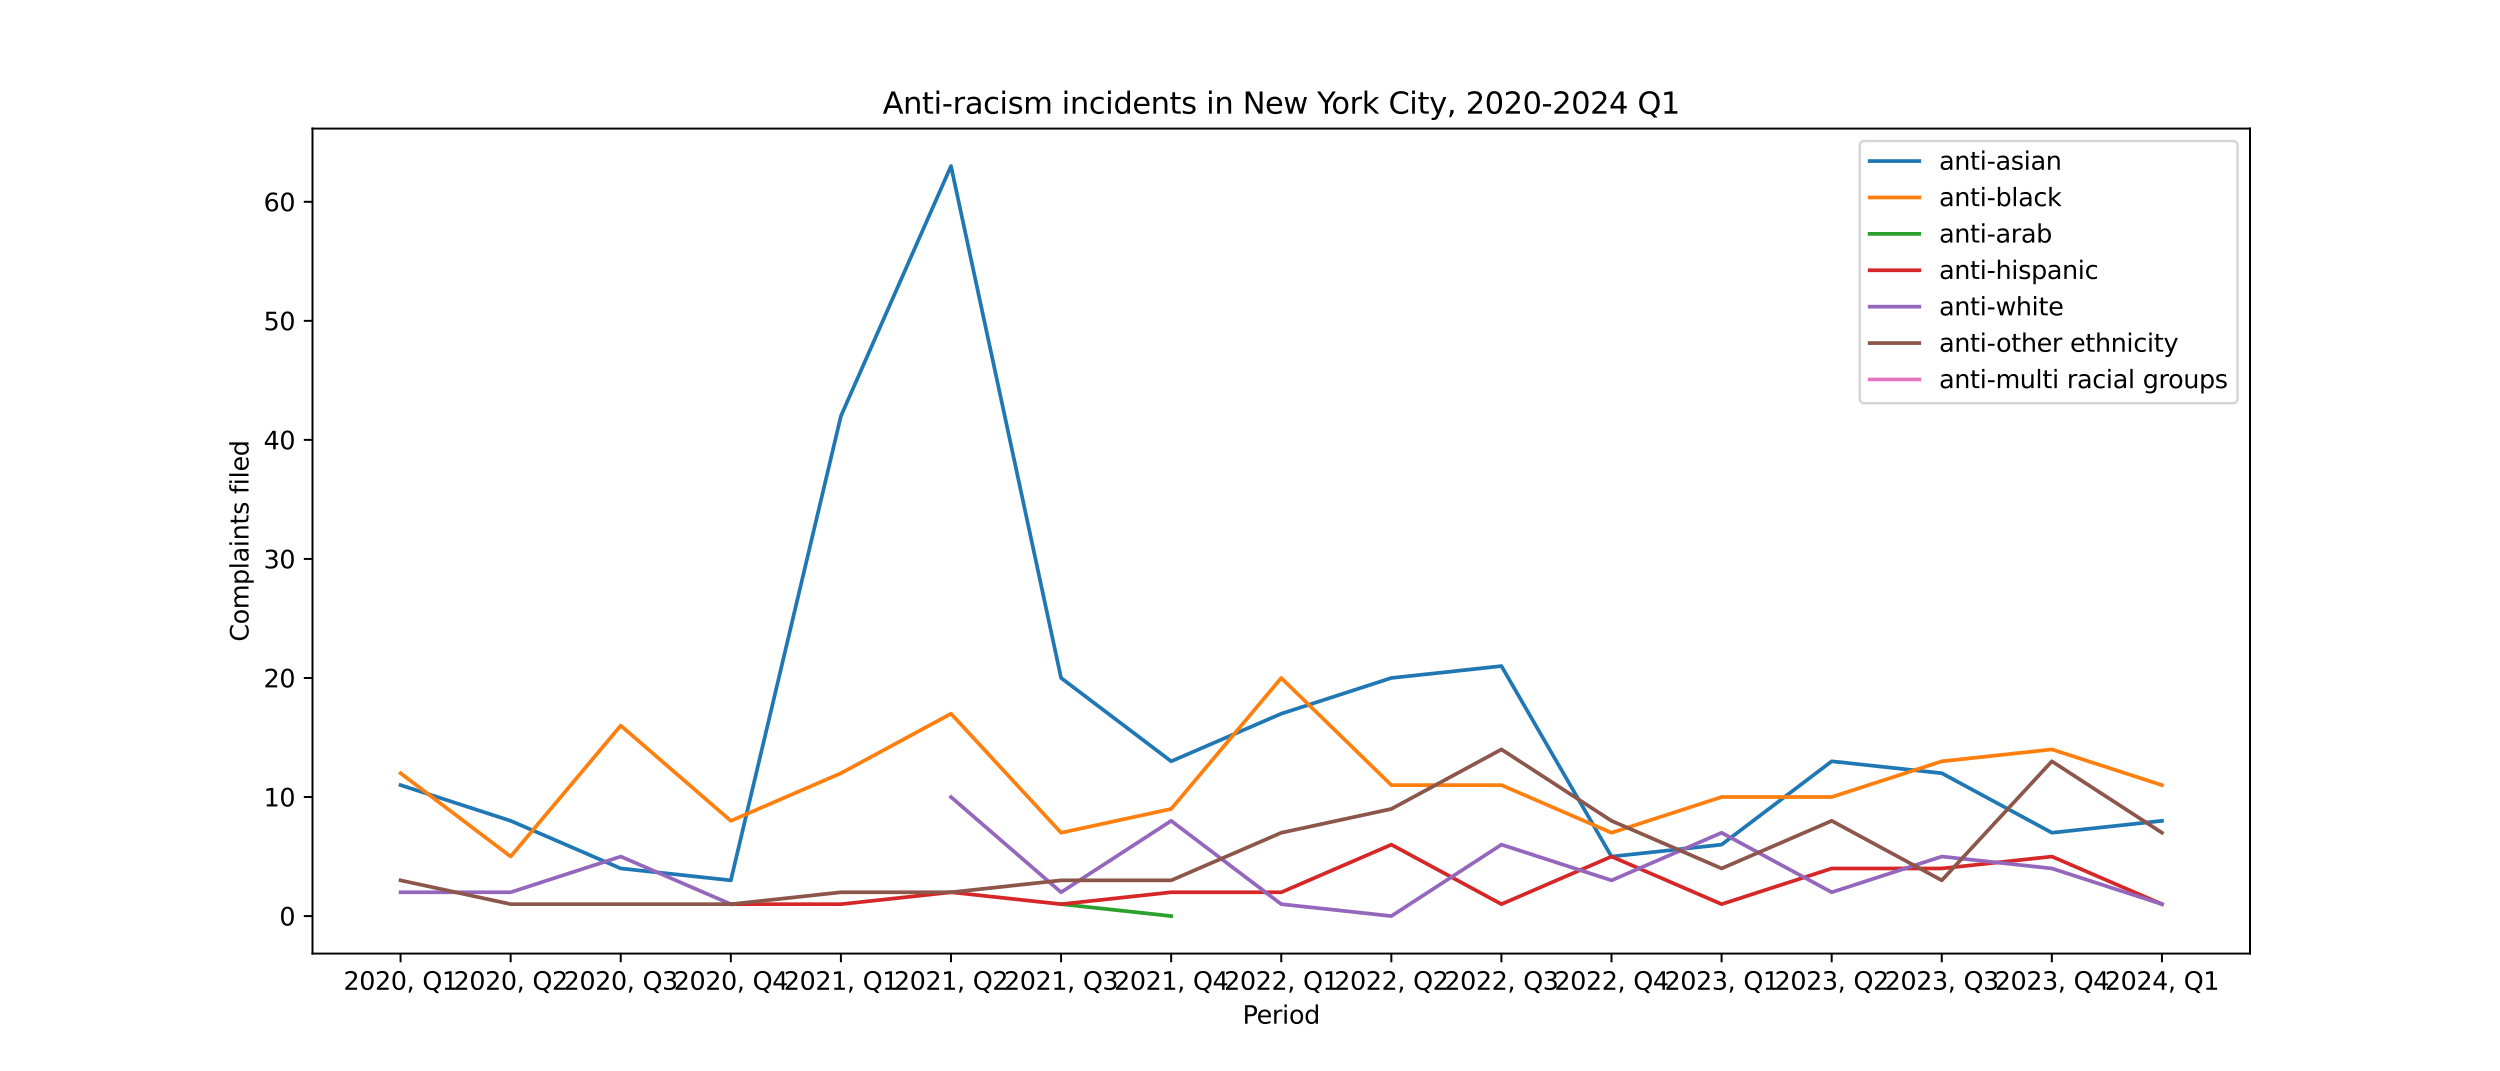 <?xml version="1.0" encoding="utf-8" standalone="no"?>
<!DOCTYPE svg PUBLIC "-//W3C//DTD SVG 1.1//EN"
  "http://www.w3.org/Graphics/SVG/1.1/DTD/svg11.dtd">
<svg xmlns:xlink="http://www.w3.org/1999/xlink" width="1008pt" height="432pt" viewBox="0 0 1008 432" xmlns="http://www.w3.org/2000/svg" version="1.1">
 <defs>
  <style type="text/css">*{stroke-linejoin: round; stroke-linecap: butt}</style>
 </defs>
 <g id="figure_1">
  <g id="patch_1">
   <path d="M 0 432 
L 1008 432 
L 1008 0 
L 0 0 
z
" style="fill: #ffffff"/>
  </g>
  <g id="axes_1">
   <g id="patch_2">
    <path d="M 126 384.48 
L 907.2 384.48 
L 907.2 51.84 
L 126 51.84 
z
" style="fill: #ffffff"/>
   </g>
   <g id="matplotlib.axis_1">
    <g id="xtick_1">
     <g id="line2d_1">
      <defs>
       <path id="mfa08081837" d="M 0 0 
L 0 3.5 
" style="stroke: #000000; stroke-width: 0.8"/>
      </defs>
      <g>
       <use xlink:href="#mfa08081837" x="161.509" y="384.48" style="stroke: #000000; stroke-width: 0.8"/>
      </g>
     </g>
     <g id="text_1">
      <!-- 2020, Q1 -->
      <g transform="translate(138.489 399.078) scale(0.1 -0.1)">
       <defs>
        <path id="DejaVuSans-32" d="M 1228 531 
L 3431 531 
L 3431 0 
L 469 0 
L 469 531 
Q 828 903 1448 1529 
Q 2069 2156 2228 2338 
Q 2531 2678 2651 2914 
Q 2772 3150 2772 3378 
Q 2772 3750 2511 3984 
Q 2250 4219 1831 4219 
Q 1534 4219 1204 4116 
Q 875 4013 500 3803 
L 500 4441 
Q 881 4594 1212 4672 
Q 1544 4750 1819 4750 
Q 2544 4750 2975 4387 
Q 3406 4025 3406 3419 
Q 3406 3131 3298 2873 
Q 3191 2616 2906 2266 
Q 2828 2175 2409 1742 
Q 1991 1309 1228 531 
z
" transform="scale(0.016)"/>
        <path id="DejaVuSans-30" d="M 2034 4250 
Q 1547 4250 1301 3770 
Q 1056 3291 1056 2328 
Q 1056 1369 1301 889 
Q 1547 409 2034 409 
Q 2525 409 2770 889 
Q 3016 1369 3016 2328 
Q 3016 3291 2770 3770 
Q 2525 4250 2034 4250 
z
M 2034 4750 
Q 2819 4750 3233 4129 
Q 3647 3509 3647 2328 
Q 3647 1150 3233 529 
Q 2819 -91 2034 -91 
Q 1250 -91 836 529 
Q 422 1150 422 2328 
Q 422 3509 836 4129 
Q 1250 4750 2034 4750 
z
" transform="scale(0.016)"/>
        <path id="DejaVuSans-2c" d="M 750 794 
L 1409 794 
L 1409 256 
L 897 -744 
L 494 -744 
L 750 256 
L 750 794 
z
" transform="scale(0.016)"/>
        <path id="DejaVuSans-20" transform="scale(0.016)"/>
        <path id="DejaVuSans-51" d="M 2522 4238 
Q 1834 4238 1429 3725 
Q 1025 3213 1025 2328 
Q 1025 1447 1429 934 
Q 1834 422 2522 422 
Q 3209 422 3611 934 
Q 4013 1447 4013 2328 
Q 4013 3213 3611 3725 
Q 3209 4238 2522 4238 
z
M 3406 84 
L 4238 -825 
L 3475 -825 
L 2784 -78 
Q 2681 -84 2626 -87 
Q 2572 -91 2522 -91 
Q 1538 -91 948 567 
Q 359 1225 359 2328 
Q 359 3434 948 4092 
Q 1538 4750 2522 4750 
Q 3503 4750 4090 4092 
Q 4678 3434 4678 2328 
Q 4678 1516 4351 937 
Q 4025 359 3406 84 
z
" transform="scale(0.016)"/>
        <path id="DejaVuSans-31" d="M 794 531 
L 1825 531 
L 1825 4091 
L 703 3866 
L 703 4441 
L 1819 4666 
L 2450 4666 
L 2450 531 
L 3481 531 
L 3481 0 
L 794 0 
L 794 531 
z
" transform="scale(0.016)"/>
       </defs>
       <use xlink:href="#DejaVuSans-32"/>
       <use xlink:href="#DejaVuSans-30" x="63.623"/>
       <use xlink:href="#DejaVuSans-32" x="127.246"/>
       <use xlink:href="#DejaVuSans-30" x="190.869"/>
       <use xlink:href="#DejaVuSans-2c" x="254.492"/>
       <use xlink:href="#DejaVuSans-20" x="286.279"/>
       <use xlink:href="#DejaVuSans-51" x="318.066"/>
       <use xlink:href="#DejaVuSans-31" x="396.777"/>
      </g>
     </g>
    </g>
    <g id="xtick_2">
     <g id="line2d_2">
      <g>
       <use xlink:href="#mfa08081837" x="205.895" y="384.48" style="stroke: #000000; stroke-width: 0.8"/>
      </g>
     </g>
     <g id="text_2">
      <!-- 2020, Q2 -->
      <g transform="translate(182.875 399.078) scale(0.1 -0.1)">
       <use xlink:href="#DejaVuSans-32"/>
       <use xlink:href="#DejaVuSans-30" x="63.623"/>
       <use xlink:href="#DejaVuSans-32" x="127.246"/>
       <use xlink:href="#DejaVuSans-30" x="190.869"/>
       <use xlink:href="#DejaVuSans-2c" x="254.492"/>
       <use xlink:href="#DejaVuSans-20" x="286.279"/>
       <use xlink:href="#DejaVuSans-51" x="318.066"/>
       <use xlink:href="#DejaVuSans-32" x="396.777"/>
      </g>
     </g>
    </g>
    <g id="xtick_3">
     <g id="line2d_3">
      <g>
       <use xlink:href="#mfa08081837" x="250.282" y="384.48" style="stroke: #000000; stroke-width: 0.8"/>
      </g>
     </g>
     <g id="text_3">
      <!-- 2020, Q3 -->
      <g transform="translate(227.262 399.078) scale(0.1 -0.1)">
       <defs>
        <path id="DejaVuSans-33" d="M 2597 2516 
Q 3050 2419 3304 2112 
Q 3559 1806 3559 1356 
Q 3559 666 3084 287 
Q 2609 -91 1734 -91 
Q 1441 -91 1130 -33 
Q 819 25 488 141 
L 488 750 
Q 750 597 1062 519 
Q 1375 441 1716 441 
Q 2309 441 2620 675 
Q 2931 909 2931 1356 
Q 2931 1769 2642 2001 
Q 2353 2234 1838 2234 
L 1294 2234 
L 1294 2753 
L 1863 2753 
Q 2328 2753 2575 2939 
Q 2822 3125 2822 3475 
Q 2822 3834 2567 4026 
Q 2313 4219 1838 4219 
Q 1578 4219 1281 4162 
Q 984 4106 628 3988 
L 628 4550 
Q 988 4650 1302 4700 
Q 1616 4750 1894 4750 
Q 2613 4750 3031 4423 
Q 3450 4097 3450 3541 
Q 3450 3153 3228 2886 
Q 3006 2619 2597 2516 
z
" transform="scale(0.016)"/>
       </defs>
       <use xlink:href="#DejaVuSans-32"/>
       <use xlink:href="#DejaVuSans-30" x="63.623"/>
       <use xlink:href="#DejaVuSans-32" x="127.246"/>
       <use xlink:href="#DejaVuSans-30" x="190.869"/>
       <use xlink:href="#DejaVuSans-2c" x="254.492"/>
       <use xlink:href="#DejaVuSans-20" x="286.279"/>
       <use xlink:href="#DejaVuSans-51" x="318.066"/>
       <use xlink:href="#DejaVuSans-33" x="396.777"/>
      </g>
     </g>
    </g>
    <g id="xtick_4">
     <g id="line2d_4">
      <g>
       <use xlink:href="#mfa08081837" x="294.668" y="384.48" style="stroke: #000000; stroke-width: 0.8"/>
      </g>
     </g>
     <g id="text_4">
      <!-- 2020, Q4 -->
      <g transform="translate(271.648 399.078) scale(0.1 -0.1)">
       <defs>
        <path id="DejaVuSans-34" d="M 2419 4116 
L 825 1625 
L 2419 1625 
L 2419 4116 
z
M 2253 4666 
L 3047 4666 
L 3047 1625 
L 3713 1625 
L 3713 1100 
L 3047 1100 
L 3047 0 
L 2419 0 
L 2419 1100 
L 313 1100 
L 313 1709 
L 2253 4666 
z
" transform="scale(0.016)"/>
       </defs>
       <use xlink:href="#DejaVuSans-32"/>
       <use xlink:href="#DejaVuSans-30" x="63.623"/>
       <use xlink:href="#DejaVuSans-32" x="127.246"/>
       <use xlink:href="#DejaVuSans-30" x="190.869"/>
       <use xlink:href="#DejaVuSans-2c" x="254.492"/>
       <use xlink:href="#DejaVuSans-20" x="286.279"/>
       <use xlink:href="#DejaVuSans-51" x="318.066"/>
       <use xlink:href="#DejaVuSans-34" x="396.777"/>
      </g>
     </g>
    </g>
    <g id="xtick_5">
     <g id="line2d_5">
      <g>
       <use xlink:href="#mfa08081837" x="339.055" y="384.48" style="stroke: #000000; stroke-width: 0.8"/>
      </g>
     </g>
     <g id="text_5">
      <!-- 2021, Q1 -->
      <g transform="translate(316.034 399.078) scale(0.1 -0.1)">
       <use xlink:href="#DejaVuSans-32"/>
       <use xlink:href="#DejaVuSans-30" x="63.623"/>
       <use xlink:href="#DejaVuSans-32" x="127.246"/>
       <use xlink:href="#DejaVuSans-31" x="190.869"/>
       <use xlink:href="#DejaVuSans-2c" x="254.492"/>
       <use xlink:href="#DejaVuSans-20" x="286.279"/>
       <use xlink:href="#DejaVuSans-51" x="318.066"/>
       <use xlink:href="#DejaVuSans-31" x="396.777"/>
      </g>
     </g>
    </g>
    <g id="xtick_6">
     <g id="line2d_6">
      <g>
       <use xlink:href="#mfa08081837" x="383.441" y="384.48" style="stroke: #000000; stroke-width: 0.8"/>
      </g>
     </g>
     <g id="text_6">
      <!-- 2021, Q2 -->
      <g transform="translate(360.421 399.078) scale(0.1 -0.1)">
       <use xlink:href="#DejaVuSans-32"/>
       <use xlink:href="#DejaVuSans-30" x="63.623"/>
       <use xlink:href="#DejaVuSans-32" x="127.246"/>
       <use xlink:href="#DejaVuSans-31" x="190.869"/>
       <use xlink:href="#DejaVuSans-2c" x="254.492"/>
       <use xlink:href="#DejaVuSans-20" x="286.279"/>
       <use xlink:href="#DejaVuSans-51" x="318.066"/>
       <use xlink:href="#DejaVuSans-32" x="396.777"/>
      </g>
     </g>
    </g>
    <g id="xtick_7">
     <g id="line2d_7">
      <g>
       <use xlink:href="#mfa08081837" x="427.827" y="384.48" style="stroke: #000000; stroke-width: 0.8"/>
      </g>
     </g>
     <g id="text_7">
      <!-- 2021, Q3 -->
      <g transform="translate(404.807 399.078) scale(0.1 -0.1)">
       <use xlink:href="#DejaVuSans-32"/>
       <use xlink:href="#DejaVuSans-30" x="63.623"/>
       <use xlink:href="#DejaVuSans-32" x="127.246"/>
       <use xlink:href="#DejaVuSans-31" x="190.869"/>
       <use xlink:href="#DejaVuSans-2c" x="254.492"/>
       <use xlink:href="#DejaVuSans-20" x="286.279"/>
       <use xlink:href="#DejaVuSans-51" x="318.066"/>
       <use xlink:href="#DejaVuSans-33" x="396.777"/>
      </g>
     </g>
    </g>
    <g id="xtick_8">
     <g id="line2d_8">
      <g>
       <use xlink:href="#mfa08081837" x="472.214" y="384.48" style="stroke: #000000; stroke-width: 0.8"/>
      </g>
     </g>
     <g id="text_8">
      <!-- 2021, Q4 -->
      <g transform="translate(449.193 399.078) scale(0.1 -0.1)">
       <use xlink:href="#DejaVuSans-32"/>
       <use xlink:href="#DejaVuSans-30" x="63.623"/>
       <use xlink:href="#DejaVuSans-32" x="127.246"/>
       <use xlink:href="#DejaVuSans-31" x="190.869"/>
       <use xlink:href="#DejaVuSans-2c" x="254.492"/>
       <use xlink:href="#DejaVuSans-20" x="286.279"/>
       <use xlink:href="#DejaVuSans-51" x="318.066"/>
       <use xlink:href="#DejaVuSans-34" x="396.777"/>
      </g>
     </g>
    </g>
    <g id="xtick_9">
     <g id="line2d_9">
      <g>
       <use xlink:href="#mfa08081837" x="516.6" y="384.48" style="stroke: #000000; stroke-width: 0.8"/>
      </g>
     </g>
     <g id="text_9">
      <!-- 2022, Q1 -->
      <g transform="translate(493.58 399.078) scale(0.1 -0.1)">
       <use xlink:href="#DejaVuSans-32"/>
       <use xlink:href="#DejaVuSans-30" x="63.623"/>
       <use xlink:href="#DejaVuSans-32" x="127.246"/>
       <use xlink:href="#DejaVuSans-32" x="190.869"/>
       <use xlink:href="#DejaVuSans-2c" x="254.492"/>
       <use xlink:href="#DejaVuSans-20" x="286.279"/>
       <use xlink:href="#DejaVuSans-51" x="318.066"/>
       <use xlink:href="#DejaVuSans-31" x="396.777"/>
      </g>
     </g>
    </g>
    <g id="xtick_10">
     <g id="line2d_10">
      <g>
       <use xlink:href="#mfa08081837" x="560.986" y="384.48" style="stroke: #000000; stroke-width: 0.8"/>
      </g>
     </g>
     <g id="text_10">
      <!-- 2022, Q2 -->
      <g transform="translate(537.966 399.078) scale(0.1 -0.1)">
       <use xlink:href="#DejaVuSans-32"/>
       <use xlink:href="#DejaVuSans-30" x="63.623"/>
       <use xlink:href="#DejaVuSans-32" x="127.246"/>
       <use xlink:href="#DejaVuSans-32" x="190.869"/>
       <use xlink:href="#DejaVuSans-2c" x="254.492"/>
       <use xlink:href="#DejaVuSans-20" x="286.279"/>
       <use xlink:href="#DejaVuSans-51" x="318.066"/>
       <use xlink:href="#DejaVuSans-32" x="396.777"/>
      </g>
     </g>
    </g>
    <g id="xtick_11">
     <g id="line2d_11">
      <g>
       <use xlink:href="#mfa08081837" x="605.373" y="384.48" style="stroke: #000000; stroke-width: 0.8"/>
      </g>
     </g>
     <g id="text_11">
      <!-- 2022, Q3 -->
      <g transform="translate(582.352 399.078) scale(0.1 -0.1)">
       <use xlink:href="#DejaVuSans-32"/>
       <use xlink:href="#DejaVuSans-30" x="63.623"/>
       <use xlink:href="#DejaVuSans-32" x="127.246"/>
       <use xlink:href="#DejaVuSans-32" x="190.869"/>
       <use xlink:href="#DejaVuSans-2c" x="254.492"/>
       <use xlink:href="#DejaVuSans-20" x="286.279"/>
       <use xlink:href="#DejaVuSans-51" x="318.066"/>
       <use xlink:href="#DejaVuSans-33" x="396.777"/>
      </g>
     </g>
    </g>
    <g id="xtick_12">
     <g id="line2d_12">
      <g>
       <use xlink:href="#mfa08081837" x="649.759" y="384.48" style="stroke: #000000; stroke-width: 0.8"/>
      </g>
     </g>
     <g id="text_12">
      <!-- 2022, Q4 -->
      <g transform="translate(626.739 399.078) scale(0.1 -0.1)">
       <use xlink:href="#DejaVuSans-32"/>
       <use xlink:href="#DejaVuSans-30" x="63.623"/>
       <use xlink:href="#DejaVuSans-32" x="127.246"/>
       <use xlink:href="#DejaVuSans-32" x="190.869"/>
       <use xlink:href="#DejaVuSans-2c" x="254.492"/>
       <use xlink:href="#DejaVuSans-20" x="286.279"/>
       <use xlink:href="#DejaVuSans-51" x="318.066"/>
       <use xlink:href="#DejaVuSans-34" x="396.777"/>
      </g>
     </g>
    </g>
    <g id="xtick_13">
     <g id="line2d_13">
      <g>
       <use xlink:href="#mfa08081837" x="694.145" y="384.48" style="stroke: #000000; stroke-width: 0.8"/>
      </g>
     </g>
     <g id="text_13">
      <!-- 2023, Q1 -->
      <g transform="translate(671.125 399.078) scale(0.1 -0.1)">
       <use xlink:href="#DejaVuSans-32"/>
       <use xlink:href="#DejaVuSans-30" x="63.623"/>
       <use xlink:href="#DejaVuSans-32" x="127.246"/>
       <use xlink:href="#DejaVuSans-33" x="190.869"/>
       <use xlink:href="#DejaVuSans-2c" x="254.492"/>
       <use xlink:href="#DejaVuSans-20" x="286.279"/>
       <use xlink:href="#DejaVuSans-51" x="318.066"/>
       <use xlink:href="#DejaVuSans-31" x="396.777"/>
      </g>
     </g>
    </g>
    <g id="xtick_14">
     <g id="line2d_14">
      <g>
       <use xlink:href="#mfa08081837" x="738.532" y="384.48" style="stroke: #000000; stroke-width: 0.8"/>
      </g>
     </g>
     <g id="text_14">
      <!-- 2023, Q2 -->
      <g transform="translate(715.512 399.078) scale(0.1 -0.1)">
       <use xlink:href="#DejaVuSans-32"/>
       <use xlink:href="#DejaVuSans-30" x="63.623"/>
       <use xlink:href="#DejaVuSans-32" x="127.246"/>
       <use xlink:href="#DejaVuSans-33" x="190.869"/>
       <use xlink:href="#DejaVuSans-2c" x="254.492"/>
       <use xlink:href="#DejaVuSans-20" x="286.279"/>
       <use xlink:href="#DejaVuSans-51" x="318.066"/>
       <use xlink:href="#DejaVuSans-32" x="396.777"/>
      </g>
     </g>
    </g>
    <g id="xtick_15">
     <g id="line2d_15">
      <g>
       <use xlink:href="#mfa08081837" x="782.918" y="384.48" style="stroke: #000000; stroke-width: 0.8"/>
      </g>
     </g>
     <g id="text_15">
      <!-- 2023, Q3 -->
      <g transform="translate(759.898 399.078) scale(0.1 -0.1)">
       <use xlink:href="#DejaVuSans-32"/>
       <use xlink:href="#DejaVuSans-30" x="63.623"/>
       <use xlink:href="#DejaVuSans-32" x="127.246"/>
       <use xlink:href="#DejaVuSans-33" x="190.869"/>
       <use xlink:href="#DejaVuSans-2c" x="254.492"/>
       <use xlink:href="#DejaVuSans-20" x="286.279"/>
       <use xlink:href="#DejaVuSans-51" x="318.066"/>
       <use xlink:href="#DejaVuSans-33" x="396.777"/>
      </g>
     </g>
    </g>
    <g id="xtick_16">
     <g id="line2d_16">
      <g>
       <use xlink:href="#mfa08081837" x="827.305" y="384.48" style="stroke: #000000; stroke-width: 0.8"/>
      </g>
     </g>
     <g id="text_16">
      <!-- 2023, Q4 -->
      <g transform="translate(804.284 399.078) scale(0.1 -0.1)">
       <use xlink:href="#DejaVuSans-32"/>
       <use xlink:href="#DejaVuSans-30" x="63.623"/>
       <use xlink:href="#DejaVuSans-32" x="127.246"/>
       <use xlink:href="#DejaVuSans-33" x="190.869"/>
       <use xlink:href="#DejaVuSans-2c" x="254.492"/>
       <use xlink:href="#DejaVuSans-20" x="286.279"/>
       <use xlink:href="#DejaVuSans-51" x="318.066"/>
       <use xlink:href="#DejaVuSans-34" x="396.777"/>
      </g>
     </g>
    </g>
    <g id="xtick_17">
     <g id="line2d_17">
      <g>
       <use xlink:href="#mfa08081837" x="871.691" y="384.48" style="stroke: #000000; stroke-width: 0.8"/>
      </g>
     </g>
     <g id="text_17">
      <!-- 2024, Q1 -->
      <g transform="translate(848.671 399.078) scale(0.1 -0.1)">
       <use xlink:href="#DejaVuSans-32"/>
       <use xlink:href="#DejaVuSans-30" x="63.623"/>
       <use xlink:href="#DejaVuSans-32" x="127.246"/>
       <use xlink:href="#DejaVuSans-34" x="190.869"/>
       <use xlink:href="#DejaVuSans-2c" x="254.492"/>
       <use xlink:href="#DejaVuSans-20" x="286.279"/>
       <use xlink:href="#DejaVuSans-51" x="318.066"/>
       <use xlink:href="#DejaVuSans-31" x="396.777"/>
      </g>
     </g>
    </g>
    <g id="text_18">
     <!-- Period -->
     <g transform="translate(501.012 412.757) scale(0.1 -0.1)">
      <defs>
       <path id="DejaVuSans-50" d="M 1259 4147 
L 1259 2394 
L 2053 2394 
Q 2494 2394 2734 2622 
Q 2975 2850 2975 3272 
Q 2975 3691 2734 3919 
Q 2494 4147 2053 4147 
L 1259 4147 
z
M 628 4666 
L 2053 4666 
Q 2838 4666 3239 4311 
Q 3641 3956 3641 3272 
Q 3641 2581 3239 2228 
Q 2838 1875 2053 1875 
L 1259 1875 
L 1259 0 
L 628 0 
L 628 4666 
z
" transform="scale(0.016)"/>
       <path id="DejaVuSans-65" d="M 3597 1894 
L 3597 1613 
L 953 1613 
Q 991 1019 1311 708 
Q 1631 397 2203 397 
Q 2534 397 2845 478 
Q 3156 559 3463 722 
L 3463 178 
Q 3153 47 2828 -22 
Q 2503 -91 2169 -91 
Q 1331 -91 842 396 
Q 353 884 353 1716 
Q 353 2575 817 3079 
Q 1281 3584 2069 3584 
Q 2775 3584 3186 3129 
Q 3597 2675 3597 1894 
z
M 3022 2063 
Q 3016 2534 2758 2815 
Q 2500 3097 2075 3097 
Q 1594 3097 1305 2825 
Q 1016 2553 972 2059 
L 3022 2063 
z
" transform="scale(0.016)"/>
       <path id="DejaVuSans-72" d="M 2631 2963 
Q 2534 3019 2420 3045 
Q 2306 3072 2169 3072 
Q 1681 3072 1420 2755 
Q 1159 2438 1159 1844 
L 1159 0 
L 581 0 
L 581 3500 
L 1159 3500 
L 1159 2956 
Q 1341 3275 1631 3429 
Q 1922 3584 2338 3584 
Q 2397 3584 2469 3576 
Q 2541 3569 2628 3553 
L 2631 2963 
z
" transform="scale(0.016)"/>
       <path id="DejaVuSans-69" d="M 603 3500 
L 1178 3500 
L 1178 0 
L 603 0 
L 603 3500 
z
M 603 4863 
L 1178 4863 
L 1178 4134 
L 603 4134 
L 603 4863 
z
" transform="scale(0.016)"/>
       <path id="DejaVuSans-6f" d="M 1959 3097 
Q 1497 3097 1228 2736 
Q 959 2375 959 1747 
Q 959 1119 1226 758 
Q 1494 397 1959 397 
Q 2419 397 2687 759 
Q 2956 1122 2956 1747 
Q 2956 2369 2687 2733 
Q 2419 3097 1959 3097 
z
M 1959 3584 
Q 2709 3584 3137 3096 
Q 3566 2609 3566 1747 
Q 3566 888 3137 398 
Q 2709 -91 1959 -91 
Q 1206 -91 779 398 
Q 353 888 353 1747 
Q 353 2609 779 3096 
Q 1206 3584 1959 3584 
z
" transform="scale(0.016)"/>
       <path id="DejaVuSans-64" d="M 2906 2969 
L 2906 4863 
L 3481 4863 
L 3481 0 
L 2906 0 
L 2906 525 
Q 2725 213 2448 61 
Q 2172 -91 1784 -91 
Q 1150 -91 751 415 
Q 353 922 353 1747 
Q 353 2572 751 3078 
Q 1150 3584 1784 3584 
Q 2172 3584 2448 3432 
Q 2725 3281 2906 2969 
z
M 947 1747 
Q 947 1113 1208 752 
Q 1469 391 1925 391 
Q 2381 391 2643 752 
Q 2906 1113 2906 1747 
Q 2906 2381 2643 2742 
Q 2381 3103 1925 3103 
Q 1469 3103 1208 2742 
Q 947 2381 947 1747 
z
" transform="scale(0.016)"/>
      </defs>
      <use xlink:href="#DejaVuSans-50"/>
      <use xlink:href="#DejaVuSans-65" x="56.678"/>
      <use xlink:href="#DejaVuSans-72" x="118.201"/>
      <use xlink:href="#DejaVuSans-69" x="159.314"/>
      <use xlink:href="#DejaVuSans-6f" x="187.098"/>
      <use xlink:href="#DejaVuSans-64" x="248.279"/>
     </g>
    </g>
   </g>
   <g id="matplotlib.axis_2">
    <g id="ytick_1">
     <g id="line2d_18">
      <defs>
       <path id="mf093ede14b" d="M 0 0 
L -3.5 0 
" style="stroke: #000000; stroke-width: 0.8"/>
      </defs>
      <g>
       <use xlink:href="#mf093ede14b" x="126" y="369.36" style="stroke: #000000; stroke-width: 0.8"/>
      </g>
     </g>
     <g id="text_19">
      <!-- 0 -->
      <g transform="translate(112.638 373.159) scale(0.1 -0.1)">
       <use xlink:href="#DejaVuSans-30"/>
      </g>
     </g>
    </g>
    <g id="ytick_2">
     <g id="line2d_19">
      <g>
       <use xlink:href="#mf093ede14b" x="126" y="321.36" style="stroke: #000000; stroke-width: 0.8"/>
      </g>
     </g>
     <g id="text_20">
      <!-- 10 -->
      <g transform="translate(106.275 325.159) scale(0.1 -0.1)">
       <use xlink:href="#DejaVuSans-31"/>
       <use xlink:href="#DejaVuSans-30" x="63.623"/>
      </g>
     </g>
    </g>
    <g id="ytick_3">
     <g id="line2d_20">
      <g>
       <use xlink:href="#mf093ede14b" x="126" y="273.36" style="stroke: #000000; stroke-width: 0.8"/>
      </g>
     </g>
     <g id="text_21">
      <!-- 20 -->
      <g transform="translate(106.275 277.159) scale(0.1 -0.1)">
       <use xlink:href="#DejaVuSans-32"/>
       <use xlink:href="#DejaVuSans-30" x="63.623"/>
      </g>
     </g>
    </g>
    <g id="ytick_4">
     <g id="line2d_21">
      <g>
       <use xlink:href="#mf093ede14b" x="126" y="225.36" style="stroke: #000000; stroke-width: 0.8"/>
      </g>
     </g>
     <g id="text_22">
      <!-- 30 -->
      <g transform="translate(106.275 229.159) scale(0.1 -0.1)">
       <use xlink:href="#DejaVuSans-33"/>
       <use xlink:href="#DejaVuSans-30" x="63.623"/>
      </g>
     </g>
    </g>
    <g id="ytick_5">
     <g id="line2d_22">
      <g>
       <use xlink:href="#mf093ede14b" x="126" y="177.36" style="stroke: #000000; stroke-width: 0.8"/>
      </g>
     </g>
     <g id="text_23">
      <!-- 40 -->
      <g transform="translate(106.275 181.159) scale(0.1 -0.1)">
       <use xlink:href="#DejaVuSans-34"/>
       <use xlink:href="#DejaVuSans-30" x="63.623"/>
      </g>
     </g>
    </g>
    <g id="ytick_6">
     <g id="line2d_23">
      <g>
       <use xlink:href="#mf093ede14b" x="126" y="129.36" style="stroke: #000000; stroke-width: 0.8"/>
      </g>
     </g>
     <g id="text_24">
      <!-- 50 -->
      <g transform="translate(106.275 133.159) scale(0.1 -0.1)">
       <defs>
        <path id="DejaVuSans-35" d="M 691 4666 
L 3169 4666 
L 3169 4134 
L 1269 4134 
L 1269 2991 
Q 1406 3038 1543 3061 
Q 1681 3084 1819 3084 
Q 2600 3084 3056 2656 
Q 3513 2228 3513 1497 
Q 3513 744 3044 326 
Q 2575 -91 1722 -91 
Q 1428 -91 1123 -41 
Q 819 9 494 109 
L 494 744 
Q 775 591 1075 516 
Q 1375 441 1709 441 
Q 2250 441 2565 725 
Q 2881 1009 2881 1497 
Q 2881 1984 2565 2268 
Q 2250 2553 1709 2553 
Q 1456 2553 1204 2497 
Q 953 2441 691 2322 
L 691 4666 
z
" transform="scale(0.016)"/>
       </defs>
       <use xlink:href="#DejaVuSans-35"/>
       <use xlink:href="#DejaVuSans-30" x="63.623"/>
      </g>
     </g>
    </g>
    <g id="ytick_7">
     <g id="line2d_24">
      <g>
       <use xlink:href="#mf093ede14b" x="126" y="81.36" style="stroke: #000000; stroke-width: 0.8"/>
      </g>
     </g>
     <g id="text_25">
      <!-- 60 -->
      <g transform="translate(106.275 85.159) scale(0.1 -0.1)">
       <defs>
        <path id="DejaVuSans-36" d="M 2113 2584 
Q 1688 2584 1439 2293 
Q 1191 2003 1191 1497 
Q 1191 994 1439 701 
Q 1688 409 2113 409 
Q 2538 409 2786 701 
Q 3034 994 3034 1497 
Q 3034 2003 2786 2293 
Q 2538 2584 2113 2584 
z
M 3366 4563 
L 3366 3988 
Q 3128 4100 2886 4159 
Q 2644 4219 2406 4219 
Q 1781 4219 1451 3797 
Q 1122 3375 1075 2522 
Q 1259 2794 1537 2939 
Q 1816 3084 2150 3084 
Q 2853 3084 3261 2657 
Q 3669 2231 3669 1497 
Q 3669 778 3244 343 
Q 2819 -91 2113 -91 
Q 1303 -91 875 529 
Q 447 1150 447 2328 
Q 447 3434 972 4092 
Q 1497 4750 2381 4750 
Q 2619 4750 2861 4703 
Q 3103 4656 3366 4563 
z
" transform="scale(0.016)"/>
       </defs>
       <use xlink:href="#DejaVuSans-36"/>
       <use xlink:href="#DejaVuSans-30" x="63.623"/>
      </g>
     </g>
    </g>
    <g id="text_26">
     <!-- Complaints filed -->
     <g transform="translate(100.195 258.709) rotate(-90) scale(0.1 -0.1)">
      <defs>
       <path id="DejaVuSans-43" d="M 4122 4306 
L 4122 3641 
Q 3803 3938 3442 4084 
Q 3081 4231 2675 4231 
Q 1875 4231 1450 3742 
Q 1025 3253 1025 2328 
Q 1025 1406 1450 917 
Q 1875 428 2675 428 
Q 3081 428 3442 575 
Q 3803 722 4122 1019 
L 4122 359 
Q 3791 134 3420 21 
Q 3050 -91 2638 -91 
Q 1578 -91 968 557 
Q 359 1206 359 2328 
Q 359 3453 968 4101 
Q 1578 4750 2638 4750 
Q 3056 4750 3426 4639 
Q 3797 4528 4122 4306 
z
" transform="scale(0.016)"/>
       <path id="DejaVuSans-6d" d="M 3328 2828 
Q 3544 3216 3844 3400 
Q 4144 3584 4550 3584 
Q 5097 3584 5394 3201 
Q 5691 2819 5691 2113 
L 5691 0 
L 5113 0 
L 5113 2094 
Q 5113 2597 4934 2840 
Q 4756 3084 4391 3084 
Q 3944 3084 3684 2787 
Q 3425 2491 3425 1978 
L 3425 0 
L 2847 0 
L 2847 2094 
Q 2847 2600 2669 2842 
Q 2491 3084 2119 3084 
Q 1678 3084 1418 2786 
Q 1159 2488 1159 1978 
L 1159 0 
L 581 0 
L 581 3500 
L 1159 3500 
L 1159 2956 
Q 1356 3278 1631 3431 
Q 1906 3584 2284 3584 
Q 2666 3584 2933 3390 
Q 3200 3197 3328 2828 
z
" transform="scale(0.016)"/>
       <path id="DejaVuSans-70" d="M 1159 525 
L 1159 -1331 
L 581 -1331 
L 581 3500 
L 1159 3500 
L 1159 2969 
Q 1341 3281 1617 3432 
Q 1894 3584 2278 3584 
Q 2916 3584 3314 3078 
Q 3713 2572 3713 1747 
Q 3713 922 3314 415 
Q 2916 -91 2278 -91 
Q 1894 -91 1617 61 
Q 1341 213 1159 525 
z
M 3116 1747 
Q 3116 2381 2855 2742 
Q 2594 3103 2138 3103 
Q 1681 3103 1420 2742 
Q 1159 2381 1159 1747 
Q 1159 1113 1420 752 
Q 1681 391 2138 391 
Q 2594 391 2855 752 
Q 3116 1113 3116 1747 
z
" transform="scale(0.016)"/>
       <path id="DejaVuSans-6c" d="M 603 4863 
L 1178 4863 
L 1178 0 
L 603 0 
L 603 4863 
z
" transform="scale(0.016)"/>
       <path id="DejaVuSans-61" d="M 2194 1759 
Q 1497 1759 1228 1600 
Q 959 1441 959 1056 
Q 959 750 1161 570 
Q 1363 391 1709 391 
Q 2188 391 2477 730 
Q 2766 1069 2766 1631 
L 2766 1759 
L 2194 1759 
z
M 3341 1997 
L 3341 0 
L 2766 0 
L 2766 531 
Q 2569 213 2275 61 
Q 1981 -91 1556 -91 
Q 1019 -91 701 211 
Q 384 513 384 1019 
Q 384 1609 779 1909 
Q 1175 2209 1959 2209 
L 2766 2209 
L 2766 2266 
Q 2766 2663 2505 2880 
Q 2244 3097 1772 3097 
Q 1472 3097 1187 3025 
Q 903 2953 641 2809 
L 641 3341 
Q 956 3463 1253 3523 
Q 1550 3584 1831 3584 
Q 2591 3584 2966 3190 
Q 3341 2797 3341 1997 
z
" transform="scale(0.016)"/>
       <path id="DejaVuSans-6e" d="M 3513 2113 
L 3513 0 
L 2938 0 
L 2938 2094 
Q 2938 2591 2744 2837 
Q 2550 3084 2163 3084 
Q 1697 3084 1428 2787 
Q 1159 2491 1159 1978 
L 1159 0 
L 581 0 
L 581 3500 
L 1159 3500 
L 1159 2956 
Q 1366 3272 1645 3428 
Q 1925 3584 2291 3584 
Q 2894 3584 3203 3211 
Q 3513 2838 3513 2113 
z
" transform="scale(0.016)"/>
       <path id="DejaVuSans-74" d="M 1172 4494 
L 1172 3500 
L 2356 3500 
L 2356 3053 
L 1172 3053 
L 1172 1153 
Q 1172 725 1289 603 
Q 1406 481 1766 481 
L 2356 481 
L 2356 0 
L 1766 0 
Q 1100 0 847 248 
Q 594 497 594 1153 
L 594 3053 
L 172 3053 
L 172 3500 
L 594 3500 
L 594 4494 
L 1172 4494 
z
" transform="scale(0.016)"/>
       <path id="DejaVuSans-73" d="M 2834 3397 
L 2834 2853 
Q 2591 2978 2328 3040 
Q 2066 3103 1784 3103 
Q 1356 3103 1142 2972 
Q 928 2841 928 2578 
Q 928 2378 1081 2264 
Q 1234 2150 1697 2047 
L 1894 2003 
Q 2506 1872 2764 1633 
Q 3022 1394 3022 966 
Q 3022 478 2636 193 
Q 2250 -91 1575 -91 
Q 1294 -91 989 -36 
Q 684 19 347 128 
L 347 722 
Q 666 556 975 473 
Q 1284 391 1588 391 
Q 1994 391 2212 530 
Q 2431 669 2431 922 
Q 2431 1156 2273 1281 
Q 2116 1406 1581 1522 
L 1381 1569 
Q 847 1681 609 1914 
Q 372 2147 372 2553 
Q 372 3047 722 3315 
Q 1072 3584 1716 3584 
Q 2034 3584 2315 3537 
Q 2597 3491 2834 3397 
z
" transform="scale(0.016)"/>
       <path id="DejaVuSans-66" d="M 2375 4863 
L 2375 4384 
L 1825 4384 
Q 1516 4384 1395 4259 
Q 1275 4134 1275 3809 
L 1275 3500 
L 2222 3500 
L 2222 3053 
L 1275 3053 
L 1275 0 
L 697 0 
L 697 3053 
L 147 3053 
L 147 3500 
L 697 3500 
L 697 3744 
Q 697 4328 969 4595 
Q 1241 4863 1831 4863 
L 2375 4863 
z
" transform="scale(0.016)"/>
      </defs>
      <use xlink:href="#DejaVuSans-43"/>
      <use xlink:href="#DejaVuSans-6f" x="69.824"/>
      <use xlink:href="#DejaVuSans-6d" x="131.006"/>
      <use xlink:href="#DejaVuSans-70" x="228.418"/>
      <use xlink:href="#DejaVuSans-6c" x="291.895"/>
      <use xlink:href="#DejaVuSans-61" x="319.678"/>
      <use xlink:href="#DejaVuSans-69" x="380.957"/>
      <use xlink:href="#DejaVuSans-6e" x="408.74"/>
      <use xlink:href="#DejaVuSans-74" x="472.119"/>
      <use xlink:href="#DejaVuSans-73" x="511.328"/>
      <use xlink:href="#DejaVuSans-20" x="563.428"/>
      <use xlink:href="#DejaVuSans-66" x="595.215"/>
      <use xlink:href="#DejaVuSans-69" x="630.42"/>
      <use xlink:href="#DejaVuSans-6c" x="658.203"/>
      <use xlink:href="#DejaVuSans-65" x="685.986"/>
      <use xlink:href="#DejaVuSans-64" x="747.51"/>
     </g>
    </g>
   </g>
   <g id="line2d_25">
    <path d="M 161.509 316.56 
L 205.895 330.96 
L 250.282 350.16 
L 294.668 354.96 
L 339.055 167.76 
L 383.441 66.96 
L 427.827 273.36 
L 472.214 306.96 
L 516.6 287.76 
L 560.986 273.36 
L 605.373 268.56 
L 649.759 345.36 
L 694.145 340.56 
L 738.532 306.96 
L 782.918 311.76 
L 827.305 335.76 
L 871.691 330.96 
" clip-path="url(#p6b6fbc4473)" style="fill: none; stroke: #1f77b4; stroke-width: 1.5; stroke-linecap: square"/>
   </g>
   <g id="line2d_26">
    <path d="M 161.509 311.76 
L 205.895 345.36 
L 250.282 292.56 
L 294.668 330.96 
L 339.055 311.76 
L 383.441 287.76 
L 427.827 335.76 
L 472.214 326.16 
L 516.6 273.36 
L 560.986 316.56 
L 605.373 316.56 
L 649.759 335.76 
L 694.145 321.36 
L 738.532 321.36 
L 782.918 306.96 
L 827.305 302.16 
L 871.691 316.56 
" clip-path="url(#p6b6fbc4473)" style="fill: none; stroke: #ff7f0e; stroke-width: 1.5; stroke-linecap: square"/>
   </g>
   <g id="line2d_27">
    <path d="M 205.895 364.56 
M 427.827 364.56 
L 472.214 369.36 
" clip-path="url(#p6b6fbc4473)" style="fill: none; stroke: #2ca02c; stroke-width: 1.5; stroke-linecap: square"/>
   </g>
   <g id="line2d_28">
    <path d="M 205.895 369.36 
M 294.668 364.56 
L 339.055 364.56 
L 383.441 359.76 
L 427.827 364.56 
L 472.214 359.76 
L 516.6 359.76 
L 560.986 340.56 
L 605.373 364.56 
L 649.759 345.36 
L 694.145 364.56 
L 738.532 350.16 
L 782.918 350.16 
L 827.305 345.36 
L 871.691 364.56 
" clip-path="url(#p6b6fbc4473)" style="fill: none; stroke: #d62728; stroke-width: 1.5; stroke-linecap: square"/>
   </g>
   <g id="line2d_29">
    <path d="M 161.509 359.76 
L 205.895 359.76 
L 250.282 345.36 
L 294.668 364.56 
M 383.441 321.36 
L 427.827 359.76 
L 472.214 330.96 
L 516.6 364.56 
L 560.986 369.36 
L 605.373 340.56 
L 649.759 354.96 
L 694.145 335.76 
L 738.532 359.76 
L 782.918 345.36 
L 827.305 350.16 
L 871.691 364.56 
" clip-path="url(#p6b6fbc4473)" style="fill: none; stroke: #9467bd; stroke-width: 1.5; stroke-linecap: square"/>
   </g>
   <g id="line2d_30">
    <path d="M 161.509 354.96 
L 205.895 364.56 
L 250.282 364.56 
L 294.668 364.56 
L 339.055 359.76 
L 383.441 359.76 
L 427.827 354.96 
L 472.214 354.96 
L 516.6 335.76 
L 560.986 326.16 
L 605.373 302.16 
L 649.759 330.96 
L 694.145 350.16 
L 738.532 330.96 
L 782.918 354.96 
L 827.305 306.96 
L 871.691 335.76 
" clip-path="url(#p6b6fbc4473)" style="fill: none; stroke: #8c564b; stroke-width: 1.5; stroke-linecap: square"/>
   </g>
   <g id="line2d_31">
    <path d="M 250.282 359.76 
" clip-path="url(#p6b6fbc4473)" style="fill: none; stroke: #e377c2; stroke-width: 1.5; stroke-linecap: square"/>
   </g>
   <g id="patch_3">
    <path d="M 126 384.48 
L 126 51.84 
" style="fill: none; stroke: #000000; stroke-width: 0.8; stroke-linejoin: miter; stroke-linecap: square"/>
   </g>
   <g id="patch_4">
    <path d="M 907.2 384.48 
L 907.2 51.84 
" style="fill: none; stroke: #000000; stroke-width: 0.8; stroke-linejoin: miter; stroke-linecap: square"/>
   </g>
   <g id="patch_5">
    <path d="M 126 384.48 
L 907.2 384.48 
" style="fill: none; stroke: #000000; stroke-width: 0.8; stroke-linejoin: miter; stroke-linecap: square"/>
   </g>
   <g id="patch_6">
    <path d="M 126 51.84 
L 907.2 51.84 
" style="fill: none; stroke: #000000; stroke-width: 0.8; stroke-linejoin: miter; stroke-linecap: square"/>
   </g>
   <g id="text_27">
    <!-- Anti-racism incidents in New York City, 2020-2024 Q1 -->
    <g transform="translate(355.914 45.84) scale(0.12 -0.12)">
     <defs>
      <path id="DejaVuSans-41" d="M 2188 4044 
L 1331 1722 
L 3047 1722 
L 2188 4044 
z
M 1831 4666 
L 2547 4666 
L 4325 0 
L 3669 0 
L 3244 1197 
L 1141 1197 
L 716 0 
L 50 0 
L 1831 4666 
z
" transform="scale(0.016)"/>
      <path id="DejaVuSans-2d" d="M 313 2009 
L 1997 2009 
L 1997 1497 
L 313 1497 
L 313 2009 
z
" transform="scale(0.016)"/>
      <path id="DejaVuSans-63" d="M 3122 3366 
L 3122 2828 
Q 2878 2963 2633 3030 
Q 2388 3097 2138 3097 
Q 1578 3097 1268 2742 
Q 959 2388 959 1747 
Q 959 1106 1268 751 
Q 1578 397 2138 397 
Q 2388 397 2633 464 
Q 2878 531 3122 666 
L 3122 134 
Q 2881 22 2623 -34 
Q 2366 -91 2075 -91 
Q 1284 -91 818 406 
Q 353 903 353 1747 
Q 353 2603 823 3093 
Q 1294 3584 2113 3584 
Q 2378 3584 2631 3529 
Q 2884 3475 3122 3366 
z
" transform="scale(0.016)"/>
      <path id="DejaVuSans-4e" d="M 628 4666 
L 1478 4666 
L 3547 763 
L 3547 4666 
L 4159 4666 
L 4159 0 
L 3309 0 
L 1241 3903 
L 1241 0 
L 628 0 
L 628 4666 
z
" transform="scale(0.016)"/>
      <path id="DejaVuSans-77" d="M 269 3500 
L 844 3500 
L 1563 769 
L 2278 3500 
L 2956 3500 
L 3675 769 
L 4391 3500 
L 4966 3500 
L 4050 0 
L 3372 0 
L 2619 2869 
L 1863 0 
L 1184 0 
L 269 3500 
z
" transform="scale(0.016)"/>
      <path id="DejaVuSans-59" d="M -13 4666 
L 666 4666 
L 1959 2747 
L 3244 4666 
L 3922 4666 
L 2272 2222 
L 2272 0 
L 1638 0 
L 1638 2222 
L -13 4666 
z
" transform="scale(0.016)"/>
      <path id="DejaVuSans-6b" d="M 581 4863 
L 1159 4863 
L 1159 1991 
L 2875 3500 
L 3609 3500 
L 1753 1863 
L 3688 0 
L 2938 0 
L 1159 1709 
L 1159 0 
L 581 0 
L 581 4863 
z
" transform="scale(0.016)"/>
      <path id="DejaVuSans-79" d="M 2059 -325 
Q 1816 -950 1584 -1140 
Q 1353 -1331 966 -1331 
L 506 -1331 
L 506 -850 
L 844 -850 
Q 1081 -850 1212 -737 
Q 1344 -625 1503 -206 
L 1606 56 
L 191 3500 
L 800 3500 
L 1894 763 
L 2988 3500 
L 3597 3500 
L 2059 -325 
z
" transform="scale(0.016)"/>
     </defs>
     <use xlink:href="#DejaVuSans-41"/>
     <use xlink:href="#DejaVuSans-6e" x="68.408"/>
     <use xlink:href="#DejaVuSans-74" x="131.787"/>
     <use xlink:href="#DejaVuSans-69" x="170.996"/>
     <use xlink:href="#DejaVuSans-2d" x="198.779"/>
     <use xlink:href="#DejaVuSans-72" x="234.863"/>
     <use xlink:href="#DejaVuSans-61" x="275.977"/>
     <use xlink:href="#DejaVuSans-63" x="337.256"/>
     <use xlink:href="#DejaVuSans-69" x="392.236"/>
     <use xlink:href="#DejaVuSans-73" x="420.02"/>
     <use xlink:href="#DejaVuSans-6d" x="472.119"/>
     <use xlink:href="#DejaVuSans-20" x="569.531"/>
     <use xlink:href="#DejaVuSans-69" x="601.318"/>
     <use xlink:href="#DejaVuSans-6e" x="629.102"/>
     <use xlink:href="#DejaVuSans-63" x="692.48"/>
     <use xlink:href="#DejaVuSans-69" x="747.461"/>
     <use xlink:href="#DejaVuSans-64" x="775.244"/>
     <use xlink:href="#DejaVuSans-65" x="838.721"/>
     <use xlink:href="#DejaVuSans-6e" x="900.244"/>
     <use xlink:href="#DejaVuSans-74" x="963.623"/>
     <use xlink:href="#DejaVuSans-73" x="1002.832"/>
     <use xlink:href="#DejaVuSans-20" x="1054.932"/>
     <use xlink:href="#DejaVuSans-69" x="1086.719"/>
     <use xlink:href="#DejaVuSans-6e" x="1114.502"/>
     <use xlink:href="#DejaVuSans-20" x="1177.881"/>
     <use xlink:href="#DejaVuSans-4e" x="1209.668"/>
     <use xlink:href="#DejaVuSans-65" x="1284.473"/>
     <use xlink:href="#DejaVuSans-77" x="1345.996"/>
     <use xlink:href="#DejaVuSans-20" x="1427.783"/>
     <use xlink:href="#DejaVuSans-59" x="1459.57"/>
     <use xlink:href="#DejaVuSans-6f" x="1507.404"/>
     <use xlink:href="#DejaVuSans-72" x="1568.586"/>
     <use xlink:href="#DejaVuSans-6b" x="1609.699"/>
     <use xlink:href="#DejaVuSans-20" x="1667.609"/>
     <use xlink:href="#DejaVuSans-43" x="1699.396"/>
     <use xlink:href="#DejaVuSans-69" x="1769.221"/>
     <use xlink:href="#DejaVuSans-74" x="1797.004"/>
     <use xlink:href="#DejaVuSans-79" x="1836.213"/>
     <use xlink:href="#DejaVuSans-2c" x="1895.393"/>
     <use xlink:href="#DejaVuSans-20" x="1927.18"/>
     <use xlink:href="#DejaVuSans-32" x="1958.967"/>
     <use xlink:href="#DejaVuSans-30" x="2022.59"/>
     <use xlink:href="#DejaVuSans-32" x="2086.213"/>
     <use xlink:href="#DejaVuSans-30" x="2149.836"/>
     <use xlink:href="#DejaVuSans-2d" x="2213.459"/>
     <use xlink:href="#DejaVuSans-32" x="2249.543"/>
     <use xlink:href="#DejaVuSans-30" x="2313.166"/>
     <use xlink:href="#DejaVuSans-32" x="2376.789"/>
     <use xlink:href="#DejaVuSans-34" x="2440.412"/>
     <use xlink:href="#DejaVuSans-20" x="2504.035"/>
     <use xlink:href="#DejaVuSans-51" x="2535.822"/>
     <use xlink:href="#DejaVuSans-31" x="2614.533"/>
    </g>
   </g>
   <g id="legend_1">
    <g id="patch_7">
     <path d="M 751.847 162.587 
L 900.2 162.587 
Q 902.2 162.587 902.2 160.587 
L 902.2 58.84 
Q 902.2 56.84 900.2 56.84 
L 751.847 56.84 
Q 749.847 56.84 749.847 58.84 
L 749.847 160.587 
Q 749.847 162.587 751.847 162.587 
z
" style="fill: #ffffff; opacity: 0.8; stroke: #cccccc; stroke-linejoin: miter"/>
    </g>
    <g id="line2d_32">
     <path d="M 753.847 64.938 
L 763.847 64.938 
L 773.847 64.938 
" style="fill: none; stroke: #1f77b4; stroke-width: 1.5; stroke-linecap: square"/>
    </g>
    <g id="text_28">
     <!-- anti-asian -->
     <g transform="translate(781.847 68.438) scale(0.1 -0.1)">
      <use xlink:href="#DejaVuSans-61"/>
      <use xlink:href="#DejaVuSans-6e" x="61.279"/>
      <use xlink:href="#DejaVuSans-74" x="124.658"/>
      <use xlink:href="#DejaVuSans-69" x="163.867"/>
      <use xlink:href="#DejaVuSans-2d" x="191.65"/>
      <use xlink:href="#DejaVuSans-61" x="227.734"/>
      <use xlink:href="#DejaVuSans-73" x="289.014"/>
      <use xlink:href="#DejaVuSans-69" x="341.113"/>
      <use xlink:href="#DejaVuSans-61" x="368.896"/>
      <use xlink:href="#DejaVuSans-6e" x="430.176"/>
     </g>
    </g>
    <g id="line2d_33">
     <path d="M 753.847 79.617 
L 763.847 79.617 
L 773.847 79.617 
" style="fill: none; stroke: #ff7f0e; stroke-width: 1.5; stroke-linecap: square"/>
    </g>
    <g id="text_29">
     <!-- anti-black -->
     <g transform="translate(781.847 83.117) scale(0.1 -0.1)">
      <defs>
       <path id="DejaVuSans-62" d="M 3116 1747 
Q 3116 2381 2855 2742 
Q 2594 3103 2138 3103 
Q 1681 3103 1420 2742 
Q 1159 2381 1159 1747 
Q 1159 1113 1420 752 
Q 1681 391 2138 391 
Q 2594 391 2855 752 
Q 3116 1113 3116 1747 
z
M 1159 2969 
Q 1341 3281 1617 3432 
Q 1894 3584 2278 3584 
Q 2916 3584 3314 3078 
Q 3713 2572 3713 1747 
Q 3713 922 3314 415 
Q 2916 -91 2278 -91 
Q 1894 -91 1617 61 
Q 1341 213 1159 525 
L 1159 0 
L 581 0 
L 581 4863 
L 1159 4863 
L 1159 2969 
z
" transform="scale(0.016)"/>
      </defs>
      <use xlink:href="#DejaVuSans-61"/>
      <use xlink:href="#DejaVuSans-6e" x="61.279"/>
      <use xlink:href="#DejaVuSans-74" x="124.658"/>
      <use xlink:href="#DejaVuSans-69" x="163.867"/>
      <use xlink:href="#DejaVuSans-2d" x="191.65"/>
      <use xlink:href="#DejaVuSans-62" x="227.734"/>
      <use xlink:href="#DejaVuSans-6c" x="291.211"/>
      <use xlink:href="#DejaVuSans-61" x="318.994"/>
      <use xlink:href="#DejaVuSans-63" x="380.273"/>
      <use xlink:href="#DejaVuSans-6b" x="435.254"/>
     </g>
    </g>
    <g id="line2d_34">
     <path d="M 753.847 94.295 
L 763.847 94.295 
L 773.847 94.295 
" style="fill: none; stroke: #2ca02c; stroke-width: 1.5; stroke-linecap: square"/>
    </g>
    <g id="text_30">
     <!-- anti-arab -->
     <g transform="translate(781.847 97.795) scale(0.1 -0.1)">
      <use xlink:href="#DejaVuSans-61"/>
      <use xlink:href="#DejaVuSans-6e" x="61.279"/>
      <use xlink:href="#DejaVuSans-74" x="124.658"/>
      <use xlink:href="#DejaVuSans-69" x="163.867"/>
      <use xlink:href="#DejaVuSans-2d" x="191.65"/>
      <use xlink:href="#DejaVuSans-61" x="227.734"/>
      <use xlink:href="#DejaVuSans-72" x="289.014"/>
      <use xlink:href="#DejaVuSans-61" x="330.127"/>
      <use xlink:href="#DejaVuSans-62" x="391.406"/>
     </g>
    </g>
    <g id="line2d_35">
     <path d="M 753.847 108.973 
L 763.847 108.973 
L 773.847 108.973 
" style="fill: none; stroke: #d62728; stroke-width: 1.5; stroke-linecap: square"/>
    </g>
    <g id="text_31">
     <!-- anti-hispanic -->
     <g transform="translate(781.847 112.473) scale(0.1 -0.1)">
      <defs>
       <path id="DejaVuSans-68" d="M 3513 2113 
L 3513 0 
L 2938 0 
L 2938 2094 
Q 2938 2591 2744 2837 
Q 2550 3084 2163 3084 
Q 1697 3084 1428 2787 
Q 1159 2491 1159 1978 
L 1159 0 
L 581 0 
L 581 4863 
L 1159 4863 
L 1159 2956 
Q 1366 3272 1645 3428 
Q 1925 3584 2291 3584 
Q 2894 3584 3203 3211 
Q 3513 2838 3513 2113 
z
" transform="scale(0.016)"/>
      </defs>
      <use xlink:href="#DejaVuSans-61"/>
      <use xlink:href="#DejaVuSans-6e" x="61.279"/>
      <use xlink:href="#DejaVuSans-74" x="124.658"/>
      <use xlink:href="#DejaVuSans-69" x="163.867"/>
      <use xlink:href="#DejaVuSans-2d" x="191.65"/>
      <use xlink:href="#DejaVuSans-68" x="227.734"/>
      <use xlink:href="#DejaVuSans-69" x="291.113"/>
      <use xlink:href="#DejaVuSans-73" x="318.896"/>
      <use xlink:href="#DejaVuSans-70" x="370.996"/>
      <use xlink:href="#DejaVuSans-61" x="434.473"/>
      <use xlink:href="#DejaVuSans-6e" x="495.752"/>
      <use xlink:href="#DejaVuSans-69" x="559.131"/>
      <use xlink:href="#DejaVuSans-63" x="586.914"/>
     </g>
    </g>
    <g id="line2d_36">
     <path d="M 753.847 123.651 
L 763.847 123.651 
L 773.847 123.651 
" style="fill: none; stroke: #9467bd; stroke-width: 1.5; stroke-linecap: square"/>
    </g>
    <g id="text_32">
     <!-- anti-white -->
     <g transform="translate(781.847 127.151) scale(0.1 -0.1)">
      <use xlink:href="#DejaVuSans-61"/>
      <use xlink:href="#DejaVuSans-6e" x="61.279"/>
      <use xlink:href="#DejaVuSans-74" x="124.658"/>
      <use xlink:href="#DejaVuSans-69" x="163.867"/>
      <use xlink:href="#DejaVuSans-2d" x="191.65"/>
      <use xlink:href="#DejaVuSans-77" x="227.734"/>
      <use xlink:href="#DejaVuSans-68" x="309.521"/>
      <use xlink:href="#DejaVuSans-69" x="372.9"/>
      <use xlink:href="#DejaVuSans-74" x="400.684"/>
      <use xlink:href="#DejaVuSans-65" x="439.893"/>
     </g>
    </g>
    <g id="line2d_37">
     <path d="M 753.847 138.329 
L 763.847 138.329 
L 773.847 138.329 
" style="fill: none; stroke: #8c564b; stroke-width: 1.5; stroke-linecap: square"/>
    </g>
    <g id="text_33">
     <!-- anti-other ethnicity -->
     <g transform="translate(781.847 141.829) scale(0.1 -0.1)">
      <use xlink:href="#DejaVuSans-61"/>
      <use xlink:href="#DejaVuSans-6e" x="61.279"/>
      <use xlink:href="#DejaVuSans-74" x="124.658"/>
      <use xlink:href="#DejaVuSans-69" x="163.867"/>
      <use xlink:href="#DejaVuSans-2d" x="191.65"/>
      <use xlink:href="#DejaVuSans-6f" x="229.609"/>
      <use xlink:href="#DejaVuSans-74" x="290.791"/>
      <use xlink:href="#DejaVuSans-68" x="330"/>
      <use xlink:href="#DejaVuSans-65" x="393.379"/>
      <use xlink:href="#DejaVuSans-72" x="454.902"/>
      <use xlink:href="#DejaVuSans-20" x="496.016"/>
      <use xlink:href="#DejaVuSans-65" x="527.803"/>
      <use xlink:href="#DejaVuSans-74" x="589.326"/>
      <use xlink:href="#DejaVuSans-68" x="628.535"/>
      <use xlink:href="#DejaVuSans-6e" x="691.914"/>
      <use xlink:href="#DejaVuSans-69" x="755.293"/>
      <use xlink:href="#DejaVuSans-63" x="783.076"/>
      <use xlink:href="#DejaVuSans-69" x="838.057"/>
      <use xlink:href="#DejaVuSans-74" x="865.84"/>
      <use xlink:href="#DejaVuSans-79" x="905.049"/>
     </g>
    </g>
    <g id="line2d_38">
     <path d="M 753.847 153.007 
L 763.847 153.007 
L 773.847 153.007 
" style="fill: none; stroke: #e377c2; stroke-width: 1.5; stroke-linecap: square"/>
    </g>
    <g id="text_34">
     <!-- anti-multi racial groups -->
     <g transform="translate(781.847 156.507) scale(0.1 -0.1)">
      <defs>
       <path id="DejaVuSans-75" d="M 544 1381 
L 544 3500 
L 1119 3500 
L 1119 1403 
Q 1119 906 1312 657 
Q 1506 409 1894 409 
Q 2359 409 2629 706 
Q 2900 1003 2900 1516 
L 2900 3500 
L 3475 3500 
L 3475 0 
L 2900 0 
L 2900 538 
Q 2691 219 2414 64 
Q 2138 -91 1772 -91 
Q 1169 -91 856 284 
Q 544 659 544 1381 
z
M 1991 3584 
L 1991 3584 
z
" transform="scale(0.016)"/>
       <path id="DejaVuSans-67" d="M 2906 1791 
Q 2906 2416 2648 2759 
Q 2391 3103 1925 3103 
Q 1463 3103 1205 2759 
Q 947 2416 947 1791 
Q 947 1169 1205 825 
Q 1463 481 1925 481 
Q 2391 481 2648 825 
Q 2906 1169 2906 1791 
z
M 3481 434 
Q 3481 -459 3084 -895 
Q 2688 -1331 1869 -1331 
Q 1566 -1331 1297 -1286 
Q 1028 -1241 775 -1147 
L 775 -588 
Q 1028 -725 1275 -790 
Q 1522 -856 1778 -856 
Q 2344 -856 2625 -561 
Q 2906 -266 2906 331 
L 2906 616 
Q 2728 306 2450 153 
Q 2172 0 1784 0 
Q 1141 0 747 490 
Q 353 981 353 1791 
Q 353 2603 747 3093 
Q 1141 3584 1784 3584 
Q 2172 3584 2450 3431 
Q 2728 3278 2906 2969 
L 2906 3500 
L 3481 3500 
L 3481 434 
z
" transform="scale(0.016)"/>
      </defs>
      <use xlink:href="#DejaVuSans-61"/>
      <use xlink:href="#DejaVuSans-6e" x="61.279"/>
      <use xlink:href="#DejaVuSans-74" x="124.658"/>
      <use xlink:href="#DejaVuSans-69" x="163.867"/>
      <use xlink:href="#DejaVuSans-2d" x="191.65"/>
      <use xlink:href="#DejaVuSans-6d" x="227.734"/>
      <use xlink:href="#DejaVuSans-75" x="325.146"/>
      <use xlink:href="#DejaVuSans-6c" x="388.525"/>
      <use xlink:href="#DejaVuSans-74" x="416.309"/>
      <use xlink:href="#DejaVuSans-69" x="455.518"/>
      <use xlink:href="#DejaVuSans-20" x="483.301"/>
      <use xlink:href="#DejaVuSans-72" x="515.088"/>
      <use xlink:href="#DejaVuSans-61" x="556.201"/>
      <use xlink:href="#DejaVuSans-63" x="617.48"/>
      <use xlink:href="#DejaVuSans-69" x="672.461"/>
      <use xlink:href="#DejaVuSans-61" x="700.244"/>
      <use xlink:href="#DejaVuSans-6c" x="761.523"/>
      <use xlink:href="#DejaVuSans-20" x="789.307"/>
      <use xlink:href="#DejaVuSans-67" x="821.094"/>
      <use xlink:href="#DejaVuSans-72" x="884.57"/>
      <use xlink:href="#DejaVuSans-6f" x="923.434"/>
      <use xlink:href="#DejaVuSans-75" x="984.615"/>
      <use xlink:href="#DejaVuSans-70" x="1047.994"/>
      <use xlink:href="#DejaVuSans-73" x="1111.471"/>
     </g>
    </g>
   </g>
  </g>
 </g>
 <defs>
  <clipPath id="p6b6fbc4473">
   <rect x="126" y="51.84" width="781.2" height="332.64"/>
  </clipPath>
 </defs>
</svg>
